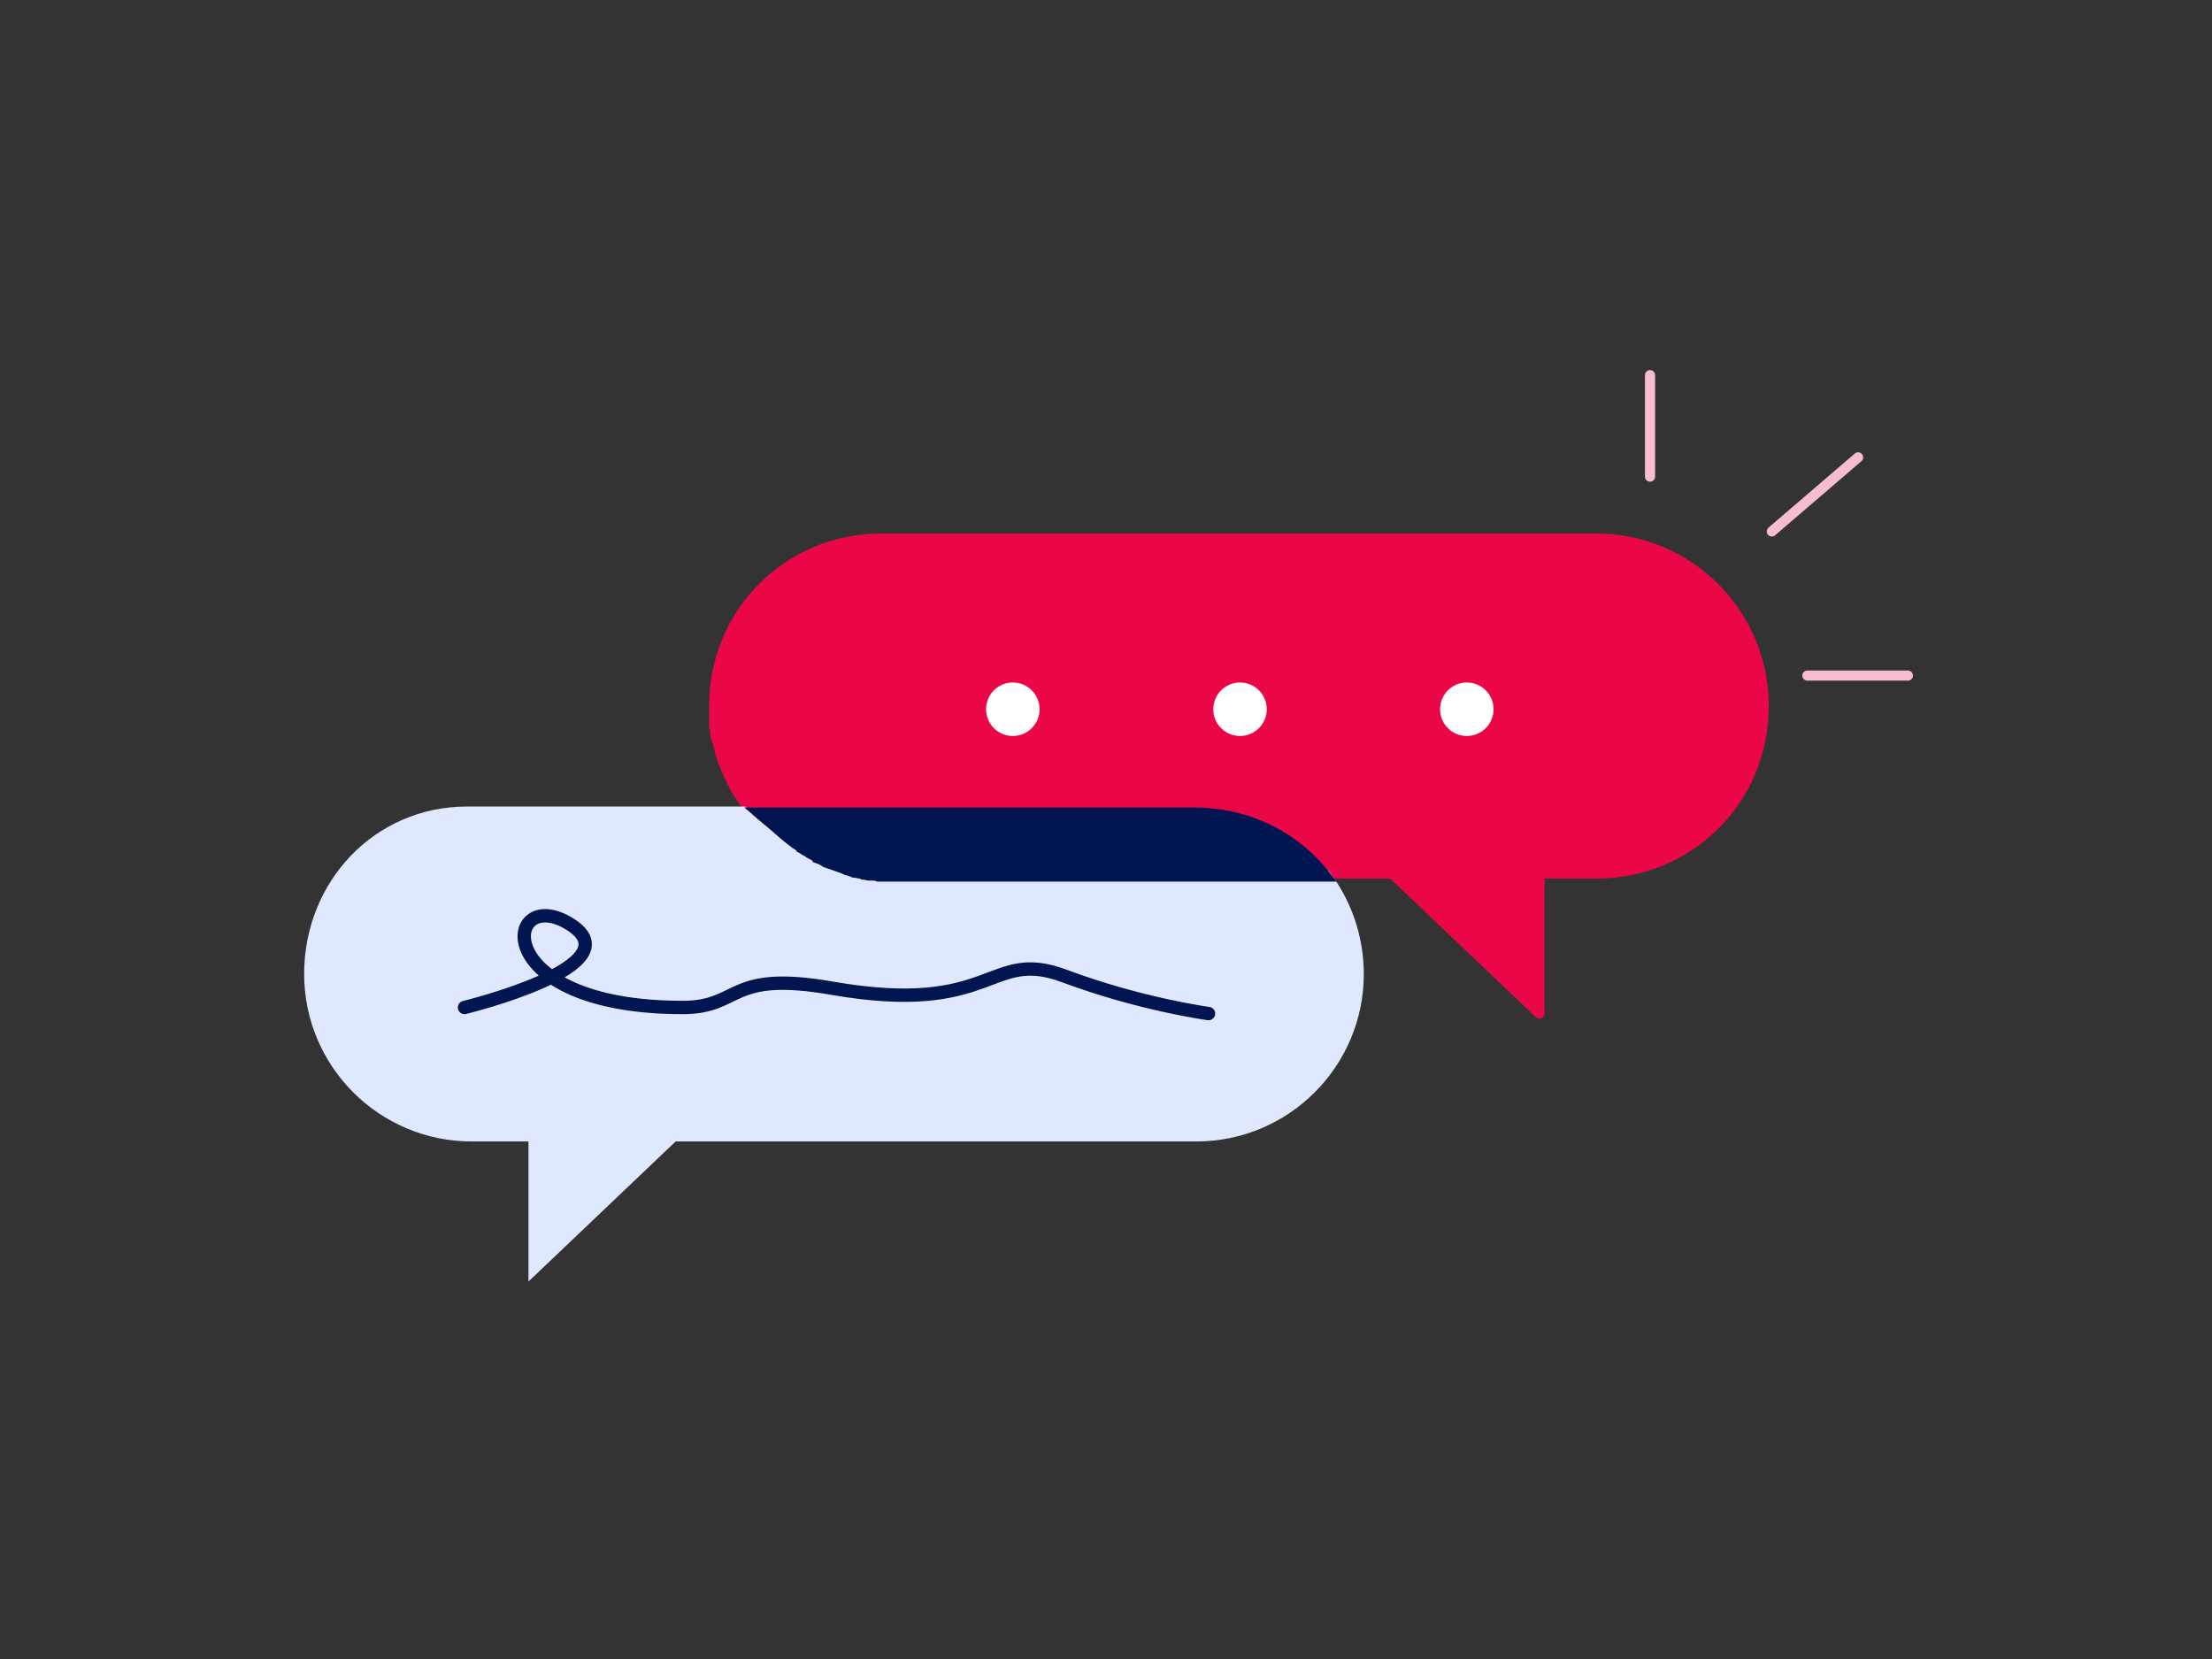 <svg viewBox="0 0 400 300" fill="none" xmlns="http://www.w3.org/2000/svg"><rect x="0" y="0" width="400" height="300" fill="#333333" stroke="none"/><path d="M288.651 97.387H159.437c-8.443 0-15.968 3.304-21.475 8.81-5.506 5.507-8.81 13.032-8.81 21.475v3.487c0 .367 0 .551.184.918v.551c0 .183 0 .55.183.734 0 .183 0 .367.184.55 0 .184.183.551.183.734.184.551.184.918.368 1.469 0 .183 0 .367.183.367 0 .367.184.551.184.918 0 .183.183.367.183.367.184.367.184.55.367.917 0 .184.184.184.184.368.183.367.183.55.367.917 0 .184 0 .184.183.367.184.367.367.551.367.918.918 1.835 2.02 3.487 3.304 5.139h80.759c9.728 0 18.355 4.589 23.861 11.564h11.563l26.614 25.328v-25.328h10.278c8.443 0 15.969-3.304 21.475-8.811 5.506-5.506 8.81-13.031 8.81-21.474 0-16.703-13.582-30.285-30.285-30.285Z" fill="#EB0747" style="mix-blend-mode:multiply"/><path d="M288.651 97.387H159.437c-8.443 0-15.968 3.304-21.475 8.81-5.506 5.507-8.81 13.032-8.81 21.475v3.487c0 .367 0 .551.184.918v.551c0 .183 0 .55.183.734 0 .183 0 .367.184.55 0 .184.183.551.183.734.184.551.184.918.368 1.469 0 .183 0 .367.183.367 0 .367.184.551.184.918 0 .183.183.367.183.367.184.367.184.55.367.917 0 .184.184.184.184.368.183.367.183.55.367.917 0 .184 0 .184.183.367.184.367.367.551.367.918.918 1.835 2.02 3.487 3.304 5.139h80.759c9.728 0 18.355 4.589 23.861 11.564h11.563l26.614 25.328v-25.328h10.278c8.443 0 15.969-3.304 21.475-8.811 5.506-5.506 8.81-13.031 8.81-21.474 0-16.703-13.582-30.285-30.285-30.285Z" stroke="#EB0747" stroke-width="1.835" stroke-miterlimit="10" stroke-linecap="round" stroke-linejoin="round" style="mix-blend-mode:multiply"/><path d="M157.602 157.957h-.551c-.367 0-.734 0-1.101-.184h-.551c-.367 0-.734-.184-1.101-.184-.184 0-.367 0-.551-.183-.367 0-.734-.184-1.101-.184-.184 0-.367 0-.551-.183-.367-.184-.734-.184-1.101-.367-.184 0-.183 0-.367-.184-1.101-.367-2.019-.734-3.12-1.101-.551-.184-.918-.367-1.469-.734 0 0-.183 0-.183-.184-.367-.183-.918-.367-1.285-.734l-.183-.183c-.368-.184-.735-.551-1.285-.735 0 0-.184 0-.184-.183-.367-.367-.918-.551-1.285-.918-2.202-1.652-5.047-3.671-6.883-5.873H84.46C67.757 145.843 55 159.425 55 176.127c0 16.703 13.582 30.285 30.285 30.285h10.278v25.329l26.614-25.329h94.158c16.702 0 30.284-13.582 30.284-30.285 0-6.974-2.386-13.582-6.424-18.721h-80.759c-.734.551-1.285.551-1.835.551Z" fill="#DFE8FE"/><path d="M143.408 152.267c.367.367.918.551 1.285.918 0 0 .183 0 .183.183.368.184.735.551 1.285.735l.184.183c.367.184.734.367 1.285.734 0 0 .183 0 .183.184.551.183.918.367 1.468.734 1.102.367 2.019.734 3.121 1.101.183 0 .183 0 .367.184.367.183.734.183 1.101.367.183 0 .367 0 .551.183.367 0 .734.184 1.101.184.183 0 .367 0 .551.183.367 0 .734.184 1.101.184h.55c.368 0 .735 0 1.102.184h81.004c-5.506-7.159-14.133-11.564-23.861-11.564h-78.802c2.019 1.652 4.038 3.671 6.241 5.323Z" fill="#011650" stroke="#011650" stroke-width="1.835" stroke-miterlimit="10"/><path d="M183.083 133.087a4.834 4.834 0 1 0 0-9.667 4.834 4.834 0 0 0 0 9.667ZM224.166 133.087a4.834 4.834 0 1 0 0-9.667 4.834 4.834 0 0 0 0 9.667ZM265.25 133.087a4.833 4.833 0 1 0 0-9.667 4.833 4.833 0 0 0 0 9.667Z" fill="#fff"/><path d="M84.001 182.184s31.019-7.525 19.089-15.05c-11.93-7.526-15.418 15.05 20.373 15.05 10.645 0 8.076-6.791 26.981-3.487 29.55 5.139 28.266-7.342 42.031-2.203 13.766 5.14 26.063 6.791 26.063 6.791" stroke="#011650" stroke-width="2.417" stroke-miterlimit="10" stroke-linecap="round"/><path d="M298.379 67.837V86.19M345 122.165h-18.171M336.006 82.704l-15.601 13.398" stroke="#F6BCD1" stroke-width="1.835" stroke-miterlimit="10" stroke-linecap="round" stroke-linejoin="round"/></svg>